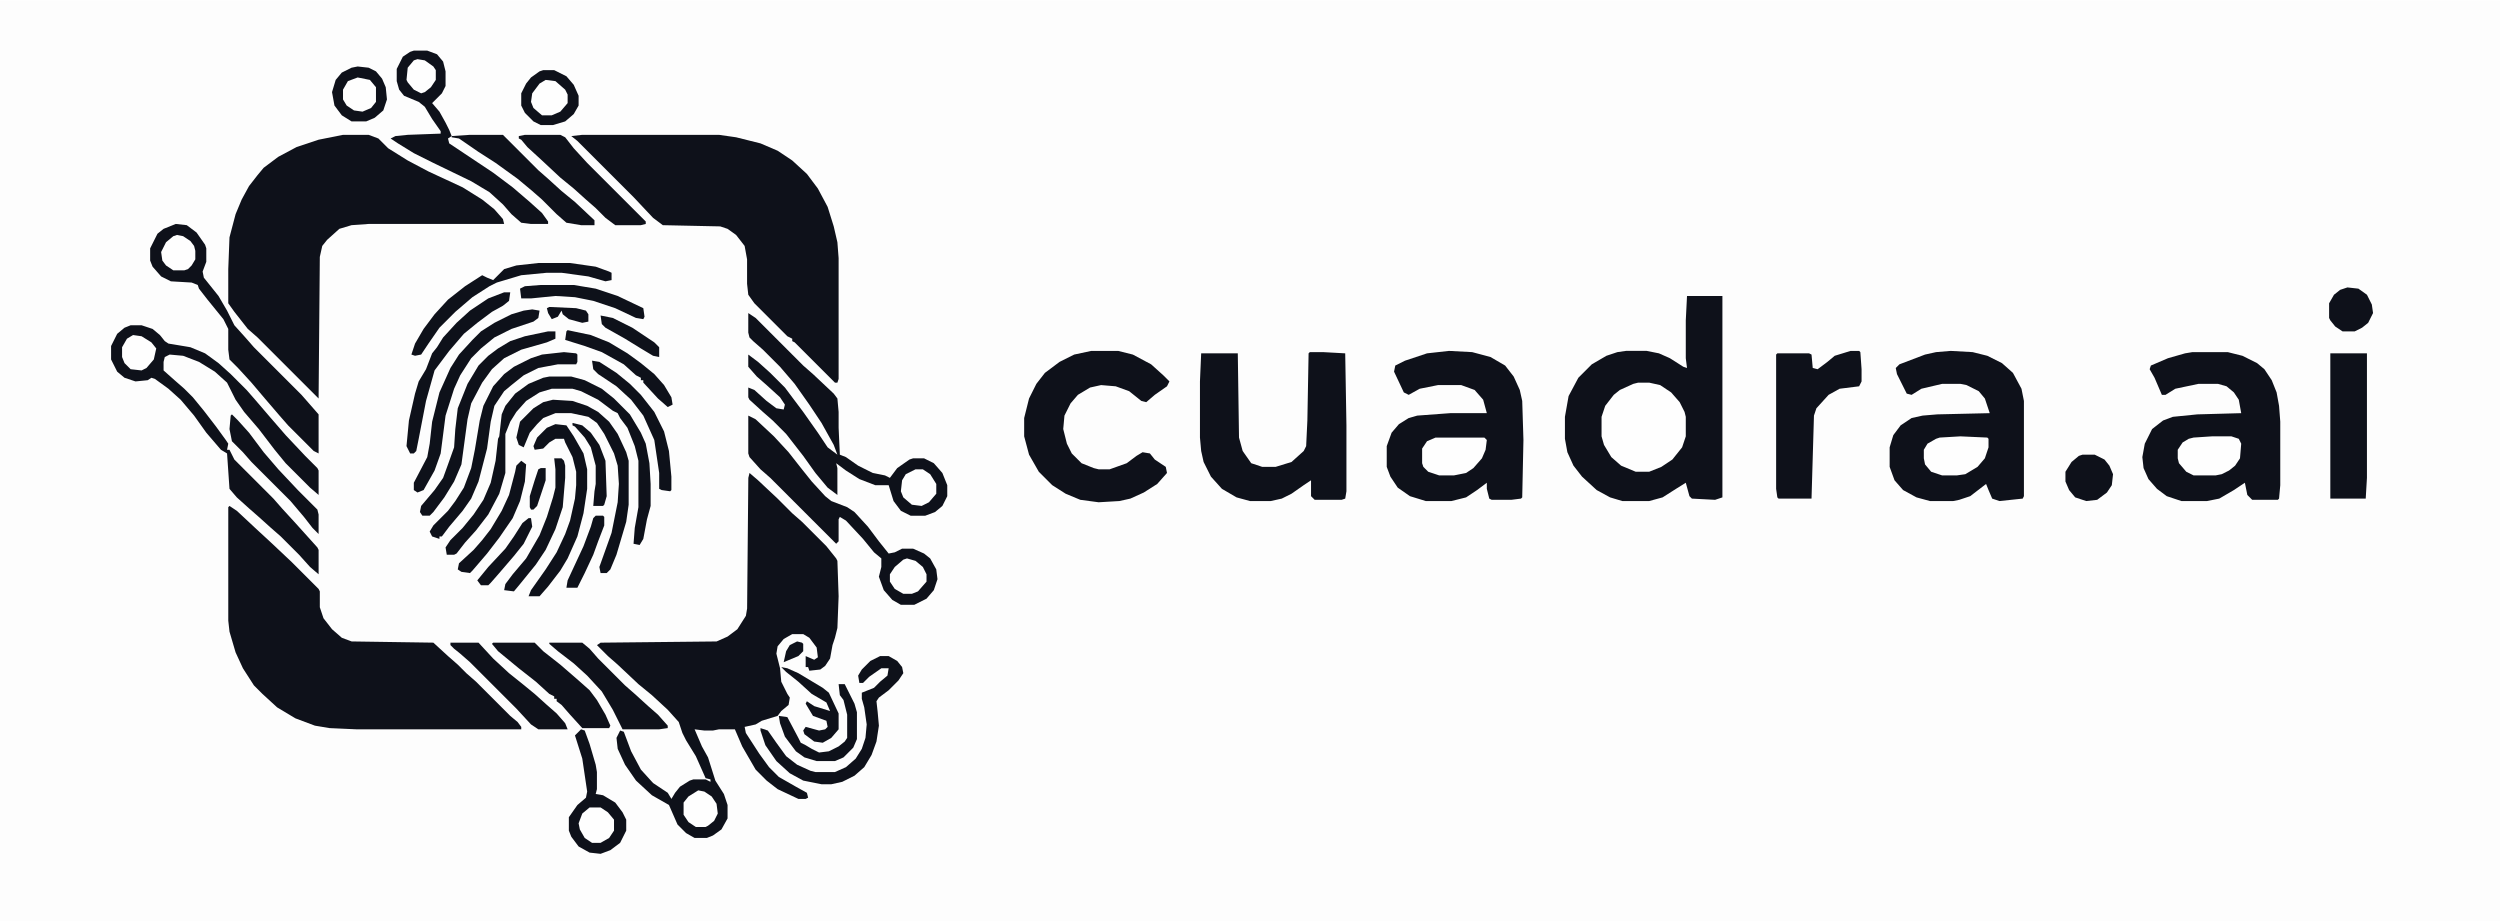 <?xml version="1.0" encoding="UTF-8"?>
<svg version="1.1" viewBox="0 0 2048 754" width="274" height="101" xmlns="http://www.w3.org/2000/svg">
<path transform="translate(0)" d="m0 0h2048v754h-2048z" fill="#FDFDFD"/>
<path transform="translate(614,387)" d="m0 0 7 6 16 15 12 12 8 7 20 20 8 10 1 2 1 29-1 26-2 8-2 6-2 11-4 6-4 3-9 1-1-3h-2v-9l7 3 3-2-1-8-6-8-5-3h-9l-7 4-5 6-1 6 3 12 1 11 5 10 2 3-1 6-6 5-3 4-13 4-5 3-9 2 1 5 11 17 8 11 8 8 14 8 9 5 1 4-2 1h-6l-17-8-9-7-9-9-11-19-6-14h-13l-5 1h-7l-8-1 6 14 5 9 6 19 7 11 3 9v11l-5 9-7 5-5 2h-10l-7-4-7-7-7-16-14-8-13-12-9-13-6-13-1-9 3-6 3 1 6 16 8 15 10 11 12 8 3 5 3-5 4-5 8-5 3-1h10l4 2v-2l-4-1-8-18-8-13-3-6-3-9-9-10-13-12-11-9-17-16-8-7-9-9 3-2 95-1 9-4 8-6 7-11 1-6 1-107z" fill="#0E111A"/>
<path transform="translate(281,110)" d="m0 0h21l8 3 8 8 16 10 17 9 28 13 16 10 10 8 7 8 1 4h-111l-14 1-10 3-10 9-4 5-2 9-1 116-50-50-8-7-11-14-5-7v-28l1-26 5-19 5-12 6-11 7-9 5-6 12-9 15-8 18-6z" fill="#0E111A"/>
<path transform="translate(188,414)" d="m0 0 6 4 15 14 13 12 17 16 22 22 1 2v13l3 9 7 9 8 7 8 3 67 1 12 11 8 7 7 7 8 7 28 28 6 5 3 4v2h-135l-22-1-12-2-16-6-15-9-12-11-7-7-9-14-6-13-5-17-1-9v-93z" fill="#0E111A"/>
<path transform="translate(477,110)" d="m0 0h112l14 2 20 5 14 6 12 8 12 11 9 12 8 15 5 16 3 13 1 13v99l-1 3h-2l-33-33-2-1v-2l-4-2-27-27-5-7-1-9v-20l-2-11-7-9-7-5-6-2-47-1-8-6-16-17-46-46-5-4z" fill="#0E111A"/>
<path transform="translate(1382,242)" d="m0 0h29v165l-6 2-19-1-2-2-3-11-8 5-11 7-11 3h-22l-10-3-11-6-12-11-7-9-5-11-2-11v-18l3-17 8-15 11-11 12-7 9-3 7-1h17l10 2 9 4 11 7 3 1-1-8v-31z" fill="#0E111A"/>
<path transform="translate(1187,287)" d="m0 0 19 1 15 4 12 7 7 9 5 11 2 9 1 32-1 47-1 1-8 1h-16l-2-1-2-8v-5l-8 6-9 6-12 3h-21l-13-4-10-7-6-9-3-8v-17l4-11 6-7 8-5 7-2 27-2h30l-3-11-7-8-11-4h-19l-15 3-9 5-4-2-8-17 1-5 8-4 18-6z" fill="#0E111A"/>
<path transform="translate(1796,288)" d="m0 0h29l12 3 12 6 6 5 6 9 4 10 2 11 1 13v52l-1 11-1 1h-21l-4-4-2-10-9 6-12 7-10 2h-21l-12-4-8-6-7-8-4-9-1-9 2-11 6-12 9-7 8-3 20-2 36-1-2-11-4-6-6-5-7-2h-16l-19 4-8 5h-3l-6-14-4-7 1-3 14-6 14-4z" fill="#0E111A"/>
<path transform="translate(1598,287)" d="m0 0 18 1 12 3 12 6 9 8 7 13 2 10v78l-1 2-19 2-6-2-3-7-2-5-13 10-9 3-5 1h-19l-11-3-11-6-7-8-4-11v-16l3-10 6-8 9-6 9-2 12-1 43-1-4-12-5-6-10-5-5-1h-15l-17 4-8 5-4-1-8-16-1-5 3-3 21-8 9-2z" fill="#0E111A"/>
<path transform="translate(1073,288)" d="m0 0h11l18 1 1 59v54l-1 6-3 1h-22l-3-3v-13l-6 4-10 7-8 4-9 2h-17l-11-3-12-7-9-10-6-12-2-9-1-11v-46l1-23h30l1 69 3 11 7 10 9 3h11l13-4 10-9 2-4 1-21 1-55z" fill="#0E111A"/>
<path transform="translate(894,287)" d="m0 0h22l12 3 15 8 10 9 5 5-2 4-10 7-7 6-4-1-10-8-11-4-12-1-9 2-10 6-6 7-5 10-1 11 3 12 4 8 8 8 10 4 4 1h9l14-5 8-6 5-3 6 1 4 5 9 6 1 5-8 9-11 7-11 5-9 2-17 1-15-2-12-5-11-7-11-11-8-14-4-15v-15l4-16 6-12 7-9 12-9 12-6z" fill="#0E111A"/>
<path transform="translate(613,256)" d="m0 0 6 4 39 39 8 7 17 16 3 4 1 11v13l1 22 5 2 10 7 12 6 10 2 4 2 6-8 10-7 3-1h9l8 4 7 8 4 10v9l-4 8-6 5-8 3h-12l-8-4-6-8-4-13h-11l-13-5-11-7-8-6 1 4v22l-8-6-10-12-10-14-14-18-11-11-8-7-11-10-1-2v-8l5 2 10 9 8 6 6 1 1-4-4-6-11-10-8-7-7-8v-10l8 6 10 9 12 12 15 20 12 17 8 12 8 6-3-8-10-18-10-15-12-17-12-14-14-14-8-7-3-3-1-4z" fill="#0E111A"/>
<path transform="translate(107,266)" d="m0 0h9l9 3 6 5 4 5 3 2 18 3 12 5 11 8 10 9 13 13 7 8 12 14 13 15 16 17 10 10 1 2v20l-7-6-20-20-9-11-13-17-12-14-7-10-7-14-10-9-13-8-13-5-11-1-4 2-1 4v7l9 8 8 7 7 7 9 11 10 13 8 11 2 3-1 5h2l4 8 32 32 7 8 11 12 18 20 1 2v20l-7-6-9-10-15-15-8-7-10-9-8-7-10-9-6-7-2-29-5-3-12-14-10-14-11-13-10-9-11-8-3-1-3 2-10 1-9-3-6-5-5-10v-11l5-10 6-5z" fill="#0E111A"/>
<path transform="translate(1516,287)" d="m0 0h7l1 1 1 14v10l-2 4-16 2-9 5-10 11-2 6-2 68h-27l-1-1-1-7v-110l1-1h26l2 1 1 11 4 1 8-6 6-5z" fill="#0E111A"/>
<path transform="translate(613,340)" d="m0 0 6 3 15 14 12 13 11 14 8 10 11 12 5 4 13 5 6 4 11 12 9 12 8 10 5-1 6-3h9l9 4 5 4 5 9 1 8-3 9-6 7-10 5h-11l-7-4-7-8-4-11 2-8v-7l-6-5-9-11-14-15-5-3-1 2v18l-2 2-54-54-8-7-9-10-1-3z" fill="#0E111A"/>
<path transform="translate(144,183)" d="m0 0 9 1 8 6 7 10 1 3v11l-3 8 1 5 12 15 7 12 6 12 9 10 7 8 39 39 14 16v32l-4-2-21-21-7-8-12-14-11-13-11-12-7-7-1-8v-17l-4-8-13-16-7-9-1-3-5-2-17-1-8-4-7-8-2-5v-10l6-12 5-4z" fill="#0E111A"/>
<path transform="translate(1342,313)" d="m0 0h9l9 2 9 6 7 8 4 8 1 4v16l-3 9-8 10-9 6-10 4h-11l-12-5-8-7-6-10-2-7v-16l3-9 7-9 5-4 11-5z" fill="#FEFEFE"/>
<path transform="translate(339,41)" d="m0 0h11l8 3 5 6 2 8v12l-3 6-8 8 6 7 5 9 3 6 2 5-3 2 1 4 36 24 16 12 14 12 10 9 5 7v2h-14l-8-1-8-7-7-8-11-10-15-9-31-15-16-8-13-8-6-4 4-2 10-1 27-1v-2l-7-10-6-10-5-4-12-5-4-5-2-7v-10l5-10 6-4z" fill="#0E111A"/>
<path transform="translate(1909,289)" d="m0 0h30v102l-1 17h-29z" fill="#0E111A"/>
<path transform="translate(450,308)" d="m0 0h18l11 3 14 7 10 8 13 13 9 15 4 9 3 16 1 17v18l-3 11-3 16-3 5-5-1 1-13 3-17v-38l-3-12-6-15-6-8-2-4-4-2-12-9-14-7-7-2h-17l-10 3-11 7-8 9-5 8-4 10v32l-5 17-9 17-10 13-9 10-7 9-2 1h-6l-1-6 4-6 10-10 9-11 8-12 6-14 4-18 2-18 1-2 2-18 3-7 8-10 11-8 12-5z" fill="#0E111A"/>
<path transform="translate(430,110)" d="m0 0h29l4 2 7 9 11 12 48 48v2l-4 1h-21l-8-6-8-8-8-7-10-9-11-9-15-14-12-11-5-6-2-1v-2z" fill="#0E111A"/>
<path transform="translate(404,526)" d="m0 0h34l7 7 14 11 15 13 9 8 6 8 7 12 4 9-1 2h-22l-10-11-7-8-4-3v-2h-2v-2l-4-2-11-10-14-11-17-14-5-6z" fill="#0E111A"/>
<path transform="translate(476,597)" d="m0 0 3 1 4 11 5 17 1 6v14l-1 4 6 1 10 6 6 8 3 6v9l-5 10-8 6-8 3-9-1-9-5-6-8-2-5v-11l7-10 7-6 1-5-4-27-6-19z" fill="#0E111A"/>
<path transform="translate(385,110)" d="m0 0h27l29 29 8 7 11 10 11 9 16 15v4h-11l-12-2-8-7-12-12-8-7-12-10-18-13-14-9-16-11-6-1v-1z" fill="#0E111A"/>
<path transform="translate(721,537)" d="m0 0h7l7 4 4 5 1 5-4 6-8 8-8 6-2 3 1 9 1 11-2 13-4 11-6 10-8 7-10 5-9 2h-8l-15-3-11-6-11-10-9-13-4-12v-2l6 2 7 10 8 11 9 7 11 5 4 1h16l9-4 8-7 5-8 3-9 1-11-2-14-2-7v-5l10-4 5-5 6-5 1-6h-6l-10 7-5 5h-3l-1-6 3-5 7-7z" fill="#0E111A"/>
<path transform="translate(450,526)" d="m0 0h27l6 5 7 8 22 22 8 7 11 10 8 7 8 9v2l-7 1h-30l-8-16-9-15-12-13-11-10-13-10-7-6z" fill="#0E111A"/>
<path transform="translate(453,327)" d="m0 0 16 1 12 4 9 5 9 8 7 10 7 15 2 7v36l-2 14-8 27-5 12-3 3h-5l-1-5 10-28 5-25 1-15-1-15-3-10-8-16-6-9-7-5-14-3h-13l-10 4-5 5-6 7-5 12-4-2-2-6 3-13 11-11 8-5z" fill="#0E111A"/>
<path transform="translate(462,288)" d="m0 0 10 1 1 1v6l-1 2h-15l-16 3-12 6-10 8-6 5-8 12-3 13-3 22-7 27-6 14-7 10-11 13-6 8h-2v2l-6-2-2-4 3-5 12-12 6-8 7-11 6-16 3-15 4-24 3-12 8-16 9-10 8-6 14-7 9-3z" fill="#0E111A"/>
<path transform="translate(369,526)" d="m0 0h23l12 13 13 12 10 8 11 9 10 9 8 7 7 8 2 5h-24l-6-4-12-13-38-38-8-7-5-4-3-3z" fill="#0E111A"/>
<path transform="translate(436,253)" d="m0 0 6 1-1 6-4 3-18 6-14 7-11 9-8 8-9 14-5 11-7 22-4 31-5 14-9 16-5 2-3-2v-6l11-21 2-11 2-18 6-24 9-20 7-11 11-12 7-7 11-7 14-7 10-3z" fill="#0E111A"/>
<path transform="translate(449,271)" d="m0 0h6v6l-7 3-21 6-14 7-10 9-8 11-9 17-3 13-5 37-6 14-8 13-9 12-3 3h-6l-2-3 1-5 11-13 7-10 4-11 5-14 1-15 2-17 8-20 9-15 8-8 8-6 10-6 12-4z" fill="#0E111A"/>
<path transform="translate(445,57)" d="m0 0h9l10 5 6 7 4 9v8l-4 7-7 6-10 3h-10l-6-3-7-7-3-6v-10l4-8 4-5 7-5z" fill="#0E111A"/>
<path transform="translate(441,215)" d="m0 0h26l21 3 11 4 2 1v6l-5 1-14-4-22-3h-12l-21 2-20 6-6 3-14 9-14 12-13 13-9 13-6 9-5 1-3-1 3-9 7-12 9-12 11-12 14-11 14-9 4 2 5 2 9-9 10-3z" fill="#0E111A"/>
<path transform="translate(293,54)" d="m0 0 9 1 6 3 5 6 3 7 1 10-3 9-7 6-7 3h-12l-8-5-6-8-2-11 3-10 5-6 8-4z" fill="#0E111A"/>
<path transform="translate(455,347)" d="m0 0 9 1 6 9 8 14 3 13v16l-3 20-5 19-8 18-6 10-10 13-7 8h-9l2-5 12-17 9-14 7-15 4-11 4-18 1-11v-11l-3-12-6-12-1-3h-7l-5 3-5 5-7 1-1-3 3-7 8-8z" fill="#0E111A"/>
<path transform="translate(413,239)" d="m0 0h5l-1 7-5 4-9 5-12 9-11 9-12 14-12 16-7 25-6 31-2 10-2 2h-3l-3-6 2-21 5-22 3-10 6-10 5-13 4-5 5-8 11-12 11-10 15-10z" fill="#0E111A"/>
<path transform="translate(1812,357)" d="m0 0h16l6 2 2 4-1 12-4 6-5 4-6 3-5 1h-18l-6-3-6-7-1-4v-7l4-6 5-3 4-1z" fill="#FEFEFE"/>
<path transform="translate(1606,357)" d="m0 0 22 1 1 1v7l-3 9-6 7-10 6-7 1h-12l-9-3-5-6-1-5v-7l3-5 7-4 3-1z" fill="#FEFEFE"/>
<path transform="translate(1176,358)" d="m0 0h40l2 2-1 8-3 7-7 8-6 4-10 2h-12l-9-3-4-4-1-3v-12l4-6z" fill="#FEFEFE"/>
<path transform="translate(190,339)" d="m0 0 5 5 9 10 12 16 12 14 16 17 16 16 1 4v16l-5-5-7-9-11-13-32-32-7-8-9-9-2-10 1-11z" fill="#0E111A"/>
<path transform="translate(1706,372)" d="m0 0h10l8 4 4 5 3 7-1 9-4 6-8 6-9 1-9-3-5-6-3-7v-8l5-8 6-5z" fill="#0E111A"/>
<path transform="translate(485,295)" d="m0 0 6 1 14 9 11 9 9 9 11 14 8 16 4 16 2 21v11l-1 1-7-1-2-1v-13l-4-27-9-20-10-13-12-11-15-10-4-4z" fill="#0E111A"/>
<path transform="translate(454,375)" d="m0 0h6l2 2 1 4v10l-2 24-6 18-8 17-8 12-13 16-5 6-8-1 1-5 6-8 11-13 11-19 6-15 5-16 2-8v-15z" fill="#0E111A"/>
<path transform="translate(1923,235)" d="m0 0 9 1 7 5 4 8 1 7-4 8-5 4-6 3h-10l-6-4-4-5-1-2v-12l4-7 5-4z" fill="#0E111A"/>
<path transform="translate(427,377)" d="m0 0 4 3-1 14-4 16-6 14-11 16-10 13-12 14-2 2-7-1-3-2 1-5 12-11 7-8 7-9 9-15 6-13 5-19 1-5z" fill="#0E111A"/>
<path transform="translate(465,270)" d="m0 0 19 4 15 6 15 9 11 8 11 9 8 9 6 10 1 6-4 2-8-7-12-13v-2h-2v-2l-4-2-10-9-18-10-14-5-16-5 1-7z" fill="#0E111A"/>
<path transform="translate(443,233)" d="m0 0h27l18 3 18 6 21 10 1 7-1 2-6-1-17-8-18-6-15-3-16-1-20 2h-8l-1-8 4-2z" fill="#0E111A"/>
<path transform="translate(687,560)" d="m0 0h5l8 16 2 7v22l-3 7-8 8-7 3h-15l-10-3-7-5-9-12-4-11-1-6 7 1 9 17 2 4 4 2 5 3 6 3 8-1 8-4 5-4 2-3v-19l-3-12-3-4z" fill="#0E111A"/>
<path transform="translate(640,546)" d="m0 0 5 1 9 4 20 12 5 4 8 17v13l-6 7-7 4-7-1-8-6-1-3 2-3 11 3 5-1 2-2-1-5-11-4-6-10 1-2 6 4 13 4-3-7-12-7-11-10-10-8z" fill="#0E111A"/>
<path transform="translate(750,384)" d="m0 0h6l6 4 5 8v8l-6 7-6 3-8-1-7-6-2-5 1-9 3-5z" fill="#FEFEFE"/>
<path transform="translate(447,65)" d="m0 0 8 1 8 7 2 4v7l-6 7-7 3h-8l-7-6-2-5 1-7 6-8z" fill="#FEFEFE"/>
<path transform="translate(483,661)" d="m0 0h9l6 4 5 6v9l-4 6-7 4h-7l-6-4-4-7-1-5 3-8z" fill="#FEFEFE"/>
<path transform="translate(743,457)" d="m0 0 7 2 6 5 3 6v6l-7 8-5 2h-7l-7-4-4-6v-6l4-6 7-6z" fill="#FEFEFE"/>
<path transform="translate(572,647)" d="m0 0 5 1 6 4 4 6 1 8-3 6-5 4-2 1h-8l-6-4-4-6v-10l4-5z" fill="#FEFEFE"/>
<path transform="translate(145,192)" d="m0 0 5 1 6 4 3 4 1 4v7l-3 5-3 3-3 1h-9l-6-4-3-4-1-7 4-8 6-5z" fill="#FEFEFE"/>
<path transform="translate(109,274)" d="m0 0 7 1 8 5 4 5-2 9-6 7-4 2-9-1-5-5-2-5v-8l4-7z" fill="#FEFEFE"/>
<path transform="translate(293,63)" d="m0 0 10 2 5 6v12l-4 5-7 3-7-1-6-4-3-5v-8l4-7z" fill="#FEFEFE"/>
<path transform="translate(433,424)" d="m0 0h2l1 7-7 14-8 10-12 14-7 8-2 2h-6l-3-4 9-11 14-15 7-10 7-11z" fill="#0E111A"/>
<path transform="translate(488,422)" d="m0 0h6l1 1v7l-5 13-4 11-7 15-6 12h-9l1-6 13-28 6-16 2-7z" fill="#0E111A"/>
<path transform="translate(469,346)" d="m0 0 8 2 7 6 7 10 5 13 1 29-2 7-1 1h-8l1-12 1-6v-15l-4-15-5-8-8-9-2-1z" fill="#0E111A"/>
<path transform="translate(492,258)" d="m0 0 10 2 16 8 18 12 4 4v8l-5-1-10-6-13-8-16-9-3-3z" fill="#0E111A"/>
<path transform="translate(342,48)" d="m0 0 6 1 7 5 2 3v8l-4 6-5 4-3 1-6-3-5-6-1-2 1-10 5-6z" fill="#FEFEFE"/>
<path transform="translate(450,251)" d="m0 0 22 1 8 2 2 3v6l-5 1-11-3-5-4-1-3-3 5-5 2-3-5-1-4z" fill="#0E111A"/>
<path transform="translate(443,383)" d="m0 0h4v10l-7 21-3 3h-2l-1-2v-9l4-13 3-9z" fill="#0E111A"/>
<path transform="translate(653,525)" d="m0 0 4 1 1 1v6l-4 4-12 5 2-9 3-5z" fill="#0E111A"/>
</svg>
